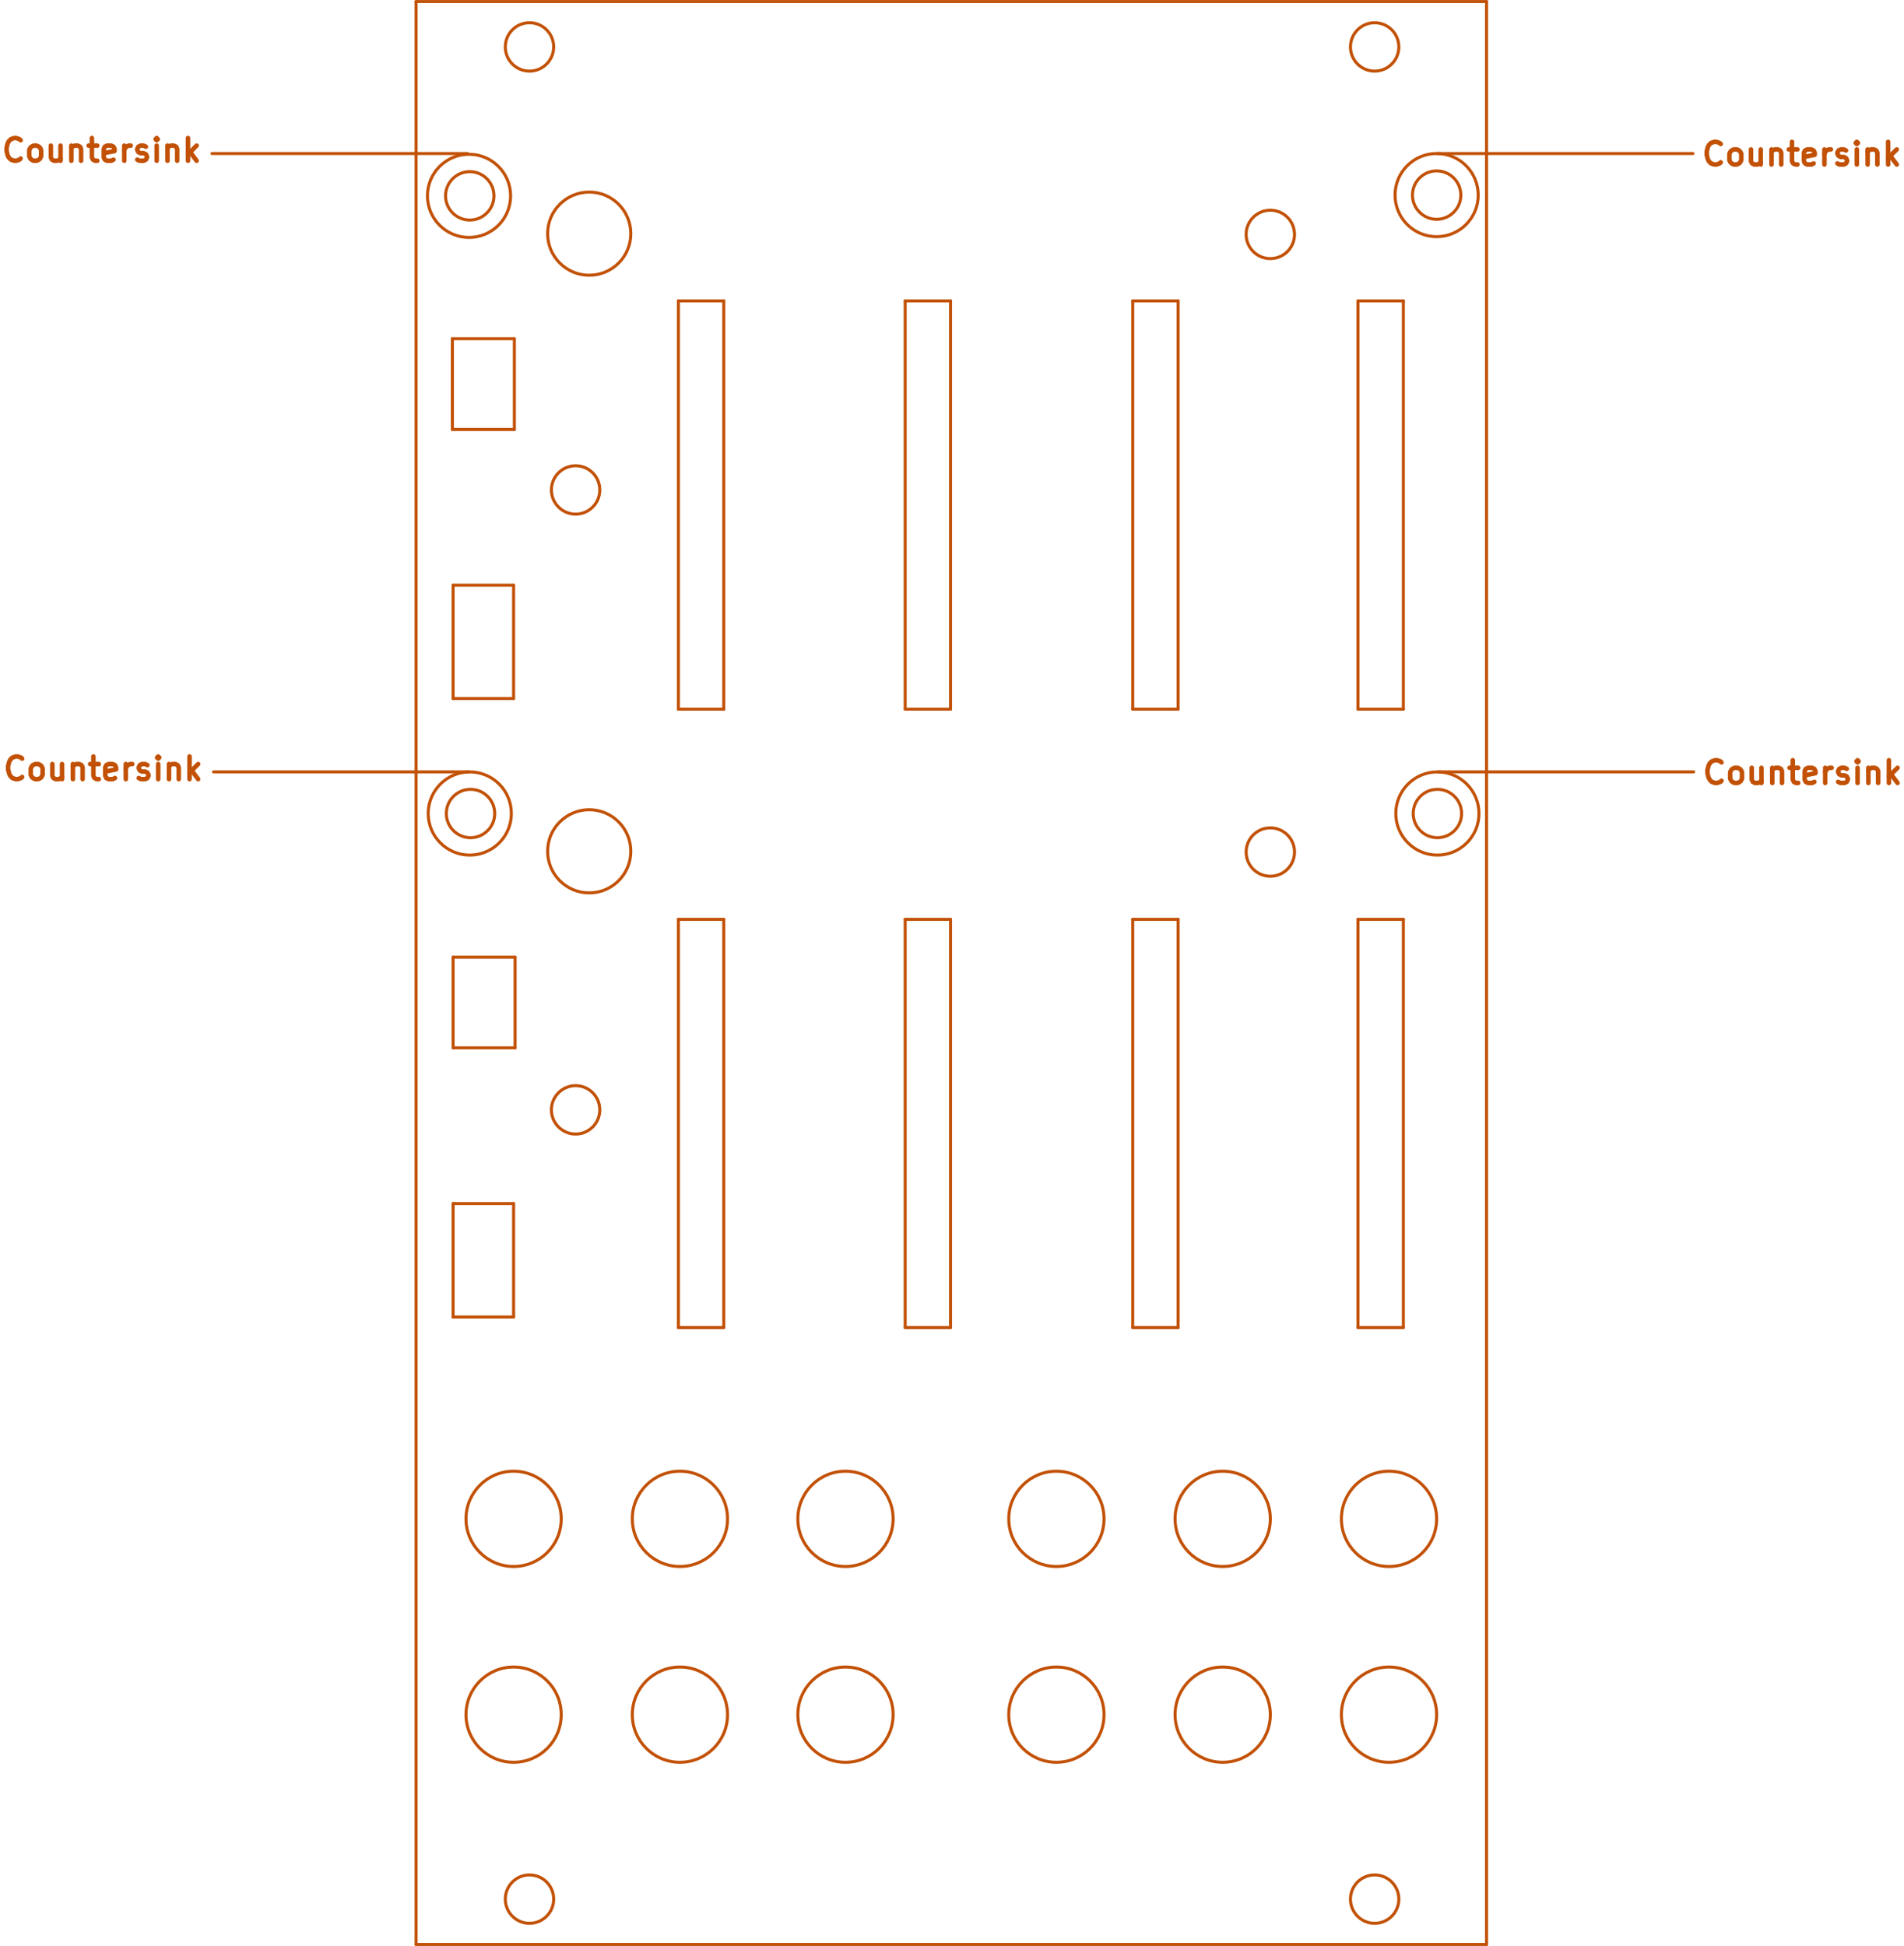 <?xml version="1.0" standalone="no"?>
 <!DOCTYPE svg PUBLIC "-//W3C//DTD SVG 1.1//EN" 
 "http://www.w3.org/Graphics/SVG/1.1/DTD/svg11.dtd"> 
<svg xmlns="http://www.w3.org/2000/svg" version="1.1" 
    width="12.593cm" height="12.868cm" viewBox="0 0 49580 50660 ">
<title>SVG Picture created as DualADSR_BnG_Panel-brd.svg date 2019/10/02 16:03:07 </title>
  <desc>Picture generated by PCBNEW </desc>
<g style="fill:#000000; fill-opacity:1;stroke:#000000; stroke-opacity:1;
stroke-linecap:round; stroke-linejoin:round; "
 transform="translate(0 0) scale(1 1)">
</g>
<g style="fill:#000000; fill-opacity:0.0; 
stroke:#000000; stroke-width:-0; stroke-opacity:1; 
stroke-linecap:round; stroke-linejoin:round;">
</g>
<g style="fill:#C25106; fill-opacity:0.0; 
stroke:#C25106; stroke-width:-0; stroke-opacity:1; 
stroke-linecap:round; stroke-linejoin:round;">
</g>
<g style="fill:#C25106; fill-opacity:0.0; 
stroke:#C25106; stroke-width:78.74; stroke-opacity:1; 
stroke-linecap:round; stroke-linejoin:round;">
<path d="M44102 20098
L37449 20098
" />
</g>
<g style="fill:#C25106; fill-opacity:0.0; 
stroke:#C25106; stroke-width:118.11; stroke-opacity:1; 
stroke-linecap:round; stroke-linejoin:round;">
<path d="M44828 20329
L44800 20357
L44715 20385
L44659 20385
L44575 20357
L44519 20300
L44491 20244
L44462 20132
L44462 20047
L44491 19935
L44519 19879
L44575 19822
L44659 19794
L44715 19794
L44800 19822
L44828 19850
" />
<path d="M45165 20385
L45109 20357
L45081 20329
L45053 20272
L45053 20104
L45081 20047
L45109 20019
L45165 19991
L45250 19991
L45306 20019
L45334 20047
L45362 20104
L45362 20272
L45334 20329
L45306 20357
L45250 20385
L45165 20385
" />
<path d="M45868 19991
L45868 20385
" />
<path d="M45615 19991
L45615 20300
L45643 20357
L45700 20385
L45784 20385
L45840 20357
L45868 20329
" />
<path d="M46150 19991
L46150 20385
" />
<path d="M46150 20047
L46178 20019
L46234 19991
L46318 19991
L46375 20019
L46403 20075
L46403 20385
" />
<path d="M46600 19991
L46825 19991
" />
<path d="M46684 19794
L46684 20300
L46712 20357
L46768 20385
L46825 20385
" />
<path d="M47246 20357
L47190 20385
L47078 20385
L47021 20357
L46993 20300
L46993 20075
L47021 20019
L47078 19991
L47190 19991
L47246 20019
L47275 20075
L47275 20132
L46993 20188
" />
<path d="M47528 20385
L47528 19991
" />
<path d="M47528 20104
L47556 20047
L47584 20019
L47640 19991
L47696 19991
" />
<path d="M47865 20357
L47921 20385
L48034 20385
L48090 20357
L48118 20300
L48118 20272
L48090 20216
L48034 20188
L47949 20188
L47893 20160
L47865 20104
L47865 20075
L47893 20019
L47949 19991
L48034 19991
L48090 20019
" />
<path d="M48371 20385
L48371 19991
" />
<path d="M48371 19794
L48343 19822
L48371 19850
L48399 19822
L48371 19794
L48371 19850
" />
<path d="M48652 19991
L48652 20385
" />
<path d="M48652 20047
L48681 20019
L48737 19991
L48821 19991
L48877 20019
L48906 20075
L48906 20385
" />
<path d="M49187 20385
L49187 19794
" />
<path d="M49243 20160
L49412 20385
" />
<path d="M49412 19991
L49187 20216
" />
</g>
<g style="fill:#C25106; fill-opacity:0.0; 
stroke:#C25106; stroke-width:78.74; stroke-opacity:1; 
stroke-linecap:round; stroke-linejoin:round;">
<path d="M12213 20098
L5559 20098
" />
</g>
<g style="fill:#C25106; fill-opacity:0.0; 
stroke:#C25106; stroke-width:118.11; stroke-opacity:1; 
stroke-linecap:round; stroke-linejoin:round;">
<path d="M576 20230
L548 20258
L464 20286
L407 20286
L323 20258
L267 20202
L239 20146
L210 20033
L210 19949
L239 19836
L267 19780
L323 19724
L407 19696
L464 19696
L548 19724
L576 19752
" />
<path d="M913 20286
L857 20258
L829 20230
L801 20174
L801 20005
L829 19949
L857 19921
L913 19893
L998 19893
L1054 19921
L1082 19949
L1110 20005
L1110 20174
L1082 20230
L1054 20258
L998 20286
L913 20286
" />
<path d="M1616 19893
L1616 20286
" />
<path d="M1363 19893
L1363 20202
L1392 20258
L1448 20286
L1532 20286
L1588 20258
L1616 20230
" />
<path d="M1898 19893
L1898 20286
" />
<path d="M1898 19949
L1926 19921
L1982 19893
L2066 19893
L2123 19921
L2151 19977
L2151 20286
" />
<path d="M2348 19893
L2573 19893
" />
<path d="M2432 19696
L2432 20202
L2460 20258
L2516 20286
L2573 20286
" />
<path d="M2994 20258
L2938 20286
L2826 20286
L2769 20258
L2741 20202
L2741 19977
L2769 19921
L2826 19893
L2938 19893
L2994 19921
L3023 19977
L3023 20033
L2741 20089
" />
<path d="M3276 20286
L3276 19893
" />
<path d="M3276 20005
L3304 19949
L3332 19921
L3388 19893
L3444 19893
" />
<path d="M3613 20258
L3669 20286
L3782 20286
L3838 20258
L3866 20202
L3866 20174
L3838 20118
L3782 20089
L3697 20089
L3641 20061
L3613 20005
L3613 19977
L3641 19921
L3697 19893
L3782 19893
L3838 19921
" />
<path d="M4119 20286
L4119 19893
" />
<path d="M4119 19696
L4091 19724
L4119 19752
L4147 19724
L4119 19696
L4119 19752
" />
<path d="M4401 19893
L4401 20286
" />
<path d="M4401 19949
L4429 19921
L4485 19893
L4569 19893
L4625 19921
L4654 19977
L4654 20286
" />
<path d="M4935 20286
L4935 19696
" />
<path d="M4991 20061
L5160 20286
" />
<path d="M5160 19893
L4935 20118
" />
</g>
<g style="fill:#C25106; fill-opacity:0.0; 
stroke:#C25106; stroke-width:78.74; stroke-opacity:1; 
stroke-linecap:round; stroke-linejoin:round;">
<circle cx="36169.9" cy="44645.7" r="1240.16" /> 
<circle cx="31839.1" cy="44645.7" r="1240.16" /> 
<circle cx="27508.4" cy="44645.7" r="1240.16" /> 
<circle cx="22016.3" cy="44645.7" r="1240.16" /> 
<circle cx="17705.3" cy="44645.7" r="1240.16" /> 
<circle cx="36169.9" cy="39547.2" r="1240.16" /> 
<circle cx="31839.1" cy="39547.2" r="1240.16" /> 
<circle cx="27508.4" cy="39547.2" r="1240.16" /> 
<circle cx="22016.3" cy="39547.2" r="1240.16" /> 
</g>
<g style="fill:#C25106; fill-opacity:0.0; 
stroke:#C25106; stroke-width:118.11; stroke-opacity:1; 
stroke-linecap:round; stroke-linejoin:round;">
<path d="M44808 4226
L44780 4254
L44696 4282
L44640 4282
L44555 4254
L44499 4198
L44471 4142
L44443 4029
L44443 3945
L44471 3832
L44499 3776
L44555 3720
L44640 3692
L44696 3692
L44780 3720
L44808 3748
" />
<path d="M45146 4282
L45089 4254
L45061 4226
L45033 4170
L45033 4001
L45061 3945
L45089 3917
L45146 3889
L45230 3889
L45286 3917
L45314 3945
L45343 4001
L45343 4170
L45314 4226
L45286 4254
L45230 4282
L45146 4282
" />
<path d="M45849 3889
L45849 4282
" />
<path d="M45596 3889
L45596 4198
L45624 4254
L45680 4282
L45764 4282
L45821 4254
L45849 4226
" />
<path d="M46130 3889
L46130 4282
" />
<path d="M46130 3945
L46158 3917
L46214 3889
L46299 3889
L46355 3917
L46383 3973
L46383 4282
" />
<path d="M46580 3889
L46805 3889
" />
<path d="M46664 3692
L46664 4198
L46692 4254
L46749 4282
L46805 4282
" />
<path d="M47227 4254
L47170 4282
L47058 4282
L47002 4254
L46974 4198
L46974 3973
L47002 3917
L47058 3889
L47170 3889
L47227 3917
L47255 3973
L47255 4029
L46974 4086
" />
<path d="M47508 4282
L47508 3889
" />
<path d="M47508 4001
L47536 3945
L47564 3917
L47620 3889
L47677 3889
" />
<path d="M47845 4254
L47902 4282
L48014 4282
L48070 4254
L48098 4198
L48098 4170
L48070 4114
L48014 4086
L47930 4086
L47874 4057
L47845 4001
L47845 3973
L47874 3917
L47930 3889
L48014 3889
L48070 3917
" />
<path d="M48352 4282
L48352 3889
" />
<path d="M48352 3692
L48323 3720
L48352 3748
L48380 3720
L48352 3692
L48352 3748
" />
<path d="M48633 3889
L48633 4282
" />
<path d="M48633 3945
L48661 3917
L48717 3889
L48802 3889
L48858 3917
L48886 3973
L48886 4282
" />
<path d="M49167 4282
L49167 3692
" />
<path d="M49223 4057
L49392 4282
" />
<path d="M49392 3889
L49167 4114
" />
</g>
<g style="fill:#C25106; fill-opacity:0.0; 
stroke:#C25106; stroke-width:78.74; stroke-opacity:1; 
stroke-linecap:round; stroke-linejoin:round;">
<path d="M44083 3996
L37429 3996
" />
<circle cx="17705.3" cy="39547.2" r="1240.16" /> 
<circle cx="13374.6" cy="44645.7" r="1240.16" /> 
<circle cx="13374.6" cy="39547.2" r="1240.16" /> 
<circle cx="14988.8" cy="28897.6" r="629.921" /> 
<circle cx="14988.8" cy="12755.9" r="629.921" /> 
<circle cx="33079.3" cy="22185" r="629.921" /> 
<path d="M36543 23937
L35362 23937
" />
<path d="M36543 34566
L36543 23937
" />
<path d="M35362 34566
L36543 34566
" />
<path d="M30677 23937
L29496 23937
" />
<path d="M30677 34566
L30677 23937
" />
<path d="M29496 34566
L30677 34566
" />
<path d="M24752 23937
L23571 23937
" />
<path d="M24752 34566
L24752 23937
" />
<path d="M23571 34566
L24752 34566
" />
<path d="M35362 23937
L35362 34566
" />
<path d="M29496 23937
L29496 34566
" />
<path d="M23571 23937
L23571 34566
" />
<circle cx="12252.5" cy="21181.1" r="629.921" /> 
<circle cx="12232.8" cy="21181.1" r="1082.86" /> 
<circle cx="37429.7" cy="21181.1" r="629.921" /> 
<circle cx="37429.7" cy="21181.1" r="1082.86" /> 
<path d="M13413 24921
L11799 24921
" />
<path d="M11799 24921
L11799 27283
" />
<path d="M11799 27283
L13413 27283
" />
<path d="M13413 27283
L13413 24921
" />
<path d="M13374 31338
L11799 31338
" />
<path d="M11799 31338
L11799 34291
" />
<path d="M11799 34291
L13374 34291
" />
<path d="M13374 34291
L13374 31338
" />
<path d="M18847 23937
L17665 23937
" />
<path d="M17665 23937
L17665 34566
" />
<path d="M18847 34566
L18847 23937
" />
<path d="M17665 34566
L18847 34566
" />
<circle cx="15343.3" cy="22165.5" r="1082.86" /> 
<circle cx="33079.3" cy="6102.36" r="629.921" /> 
<path d="M36543 7834
L35362 7834
" />
<path d="M36543 18464
L36543 7834
" />
<path d="M35362 18464
L36543 18464
" />
<path d="M30677 7834
L29496 7834
" />
<path d="M30677 18464
L30677 7834
" />
<path d="M29496 18464
L30677 18464
" />
<path d="M24752 7834
L23571 7834
" />
<path d="M24752 18464
L24752 7834
" />
<path d="M23571 18464
L24752 18464
" />
<path d="M35362 7834
L35362 18464
" />
<path d="M29496 7834
L29496 18464
" />
<path d="M23571 7834
L23571 18464
" />
<path d="M18847 18464
L18847 7834
" />
<path d="M17665 18464
L18847 18464
" />
<path d="M17665 7834
L17665 18464
" />
<path d="M18847 7834
L17665 7834
" />
<path d="M13374 18188
L13374 15236
" />
<path d="M11799 18188
L13374 18188
" />
<path d="M11799 15236
L11799 18188
" />
<path d="M13374 15236
L11799 15236
" />
<path d="M13394 11181
L13394 8818
" />
<path d="M11780 11181
L13394 11181
" />
<path d="M11780 8818
L11780 11181
" />
<path d="M13394 8818
L11780 8818
" />
<circle cx="15343.3" cy="6082.86" r="1082.86" /> 
<path d="M38709 39
L38709 50629
" />
<circle cx="37410" cy="5078.74" r="1082.86" /> 
<circle cx="37410" cy="5078.74" r="629.921" /> 
<path d="M12173 3996
L5520 3996
" />
</g>
<g style="fill:#C25106; fill-opacity:0.0; 
stroke:#C25106; stroke-width:118.11; stroke-opacity:1; 
stroke-linecap:round; stroke-linejoin:round;">
<path d="M537 4128
L508 4156
L424 4184
L368 4184
L284 4156
L227 4100
L199 4043
L171 3931
L171 3847
L199 3734
L227 3678
L284 3622
L368 3593
L424 3593
L508 3622
L537 3650
" />
<path d="M874 4184
L818 4156
L790 4128
L762 4071
L762 3903
L790 3847
L818 3818
L874 3790
L958 3790
L1015 3818
L1043 3847
L1071 3903
L1071 4071
L1043 4128
L1015 4156
L958 4184
L874 4184
" />
<path d="M1577 3790
L1577 4184
" />
<path d="M1324 3790
L1324 4100
L1352 4156
L1408 4184
L1493 4184
L1549 4156
L1577 4128
" />
<path d="M1858 3790
L1858 4184
" />
<path d="M1858 3847
L1886 3818
L1943 3790
L2027 3790
L2083 3818
L2111 3875
L2111 4184
" />
<path d="M2308 3790
L2533 3790
" />
<path d="M2393 3593
L2393 4100
L2421 4156
L2477 4184
L2533 4184
" />
<path d="M2955 4156
L2899 4184
L2786 4184
L2730 4156
L2702 4100
L2702 3875
L2730 3818
L2786 3790
L2899 3790
L2955 3818
L2983 3875
L2983 3931
L2702 3987
" />
<path d="M3236 4184
L3236 3790
" />
<path d="M3236 3903
L3264 3847
L3293 3818
L3349 3790
L3405 3790
" />
<path d="M3574 4156
L3630 4184
L3742 4184
L3799 4156
L3827 4100
L3827 4071
L3799 4015
L3742 3987
L3658 3987
L3602 3959
L3574 3903
L3574 3875
L3602 3818
L3658 3790
L3742 3790
L3799 3818
" />
<path d="M4080 4184
L4080 3790
" />
<path d="M4080 3593
L4052 3622
L4080 3650
L4108 3622
L4080 3593
L4080 3650
" />
<path d="M4361 3790
L4361 4184
" />
<path d="M4361 3847
L4389 3818
L4446 3790
L4530 3790
L4586 3818
L4614 3875
L4614 4184
" />
<path d="M4895 4184
L4895 3593
" />
<path d="M4952 3959
L5120 4184
" />
<path d="M5120 3790
L4895 4015
" />
</g>
<g style="fill:#C25106; fill-opacity:0.0; 
stroke:#C25106; stroke-width:78.74; stroke-opacity:1; 
stroke-linecap:round; stroke-linejoin:round;">
<circle cx="12213.2" cy="5098.43" r="1082.86" /> 
<circle cx="12232.8" cy="5098.43" r="629.921" /> 
<circle cx="35795.8" cy="49448.8" r="629.921" /> 
<circle cx="35795.8" cy="1220.47" r="629.921" /> 
<circle cx="13788" cy="49448.8" r="629.921" /> 
<circle cx="13788" cy="1220.47" r="629.921" /> 
<path d="M10835 50629
L10835 39
" />
<path d="M38709 50629
L10835 50629
" />
<path d="M10835 39
L38709 39
" />
</g> 
</svg>
